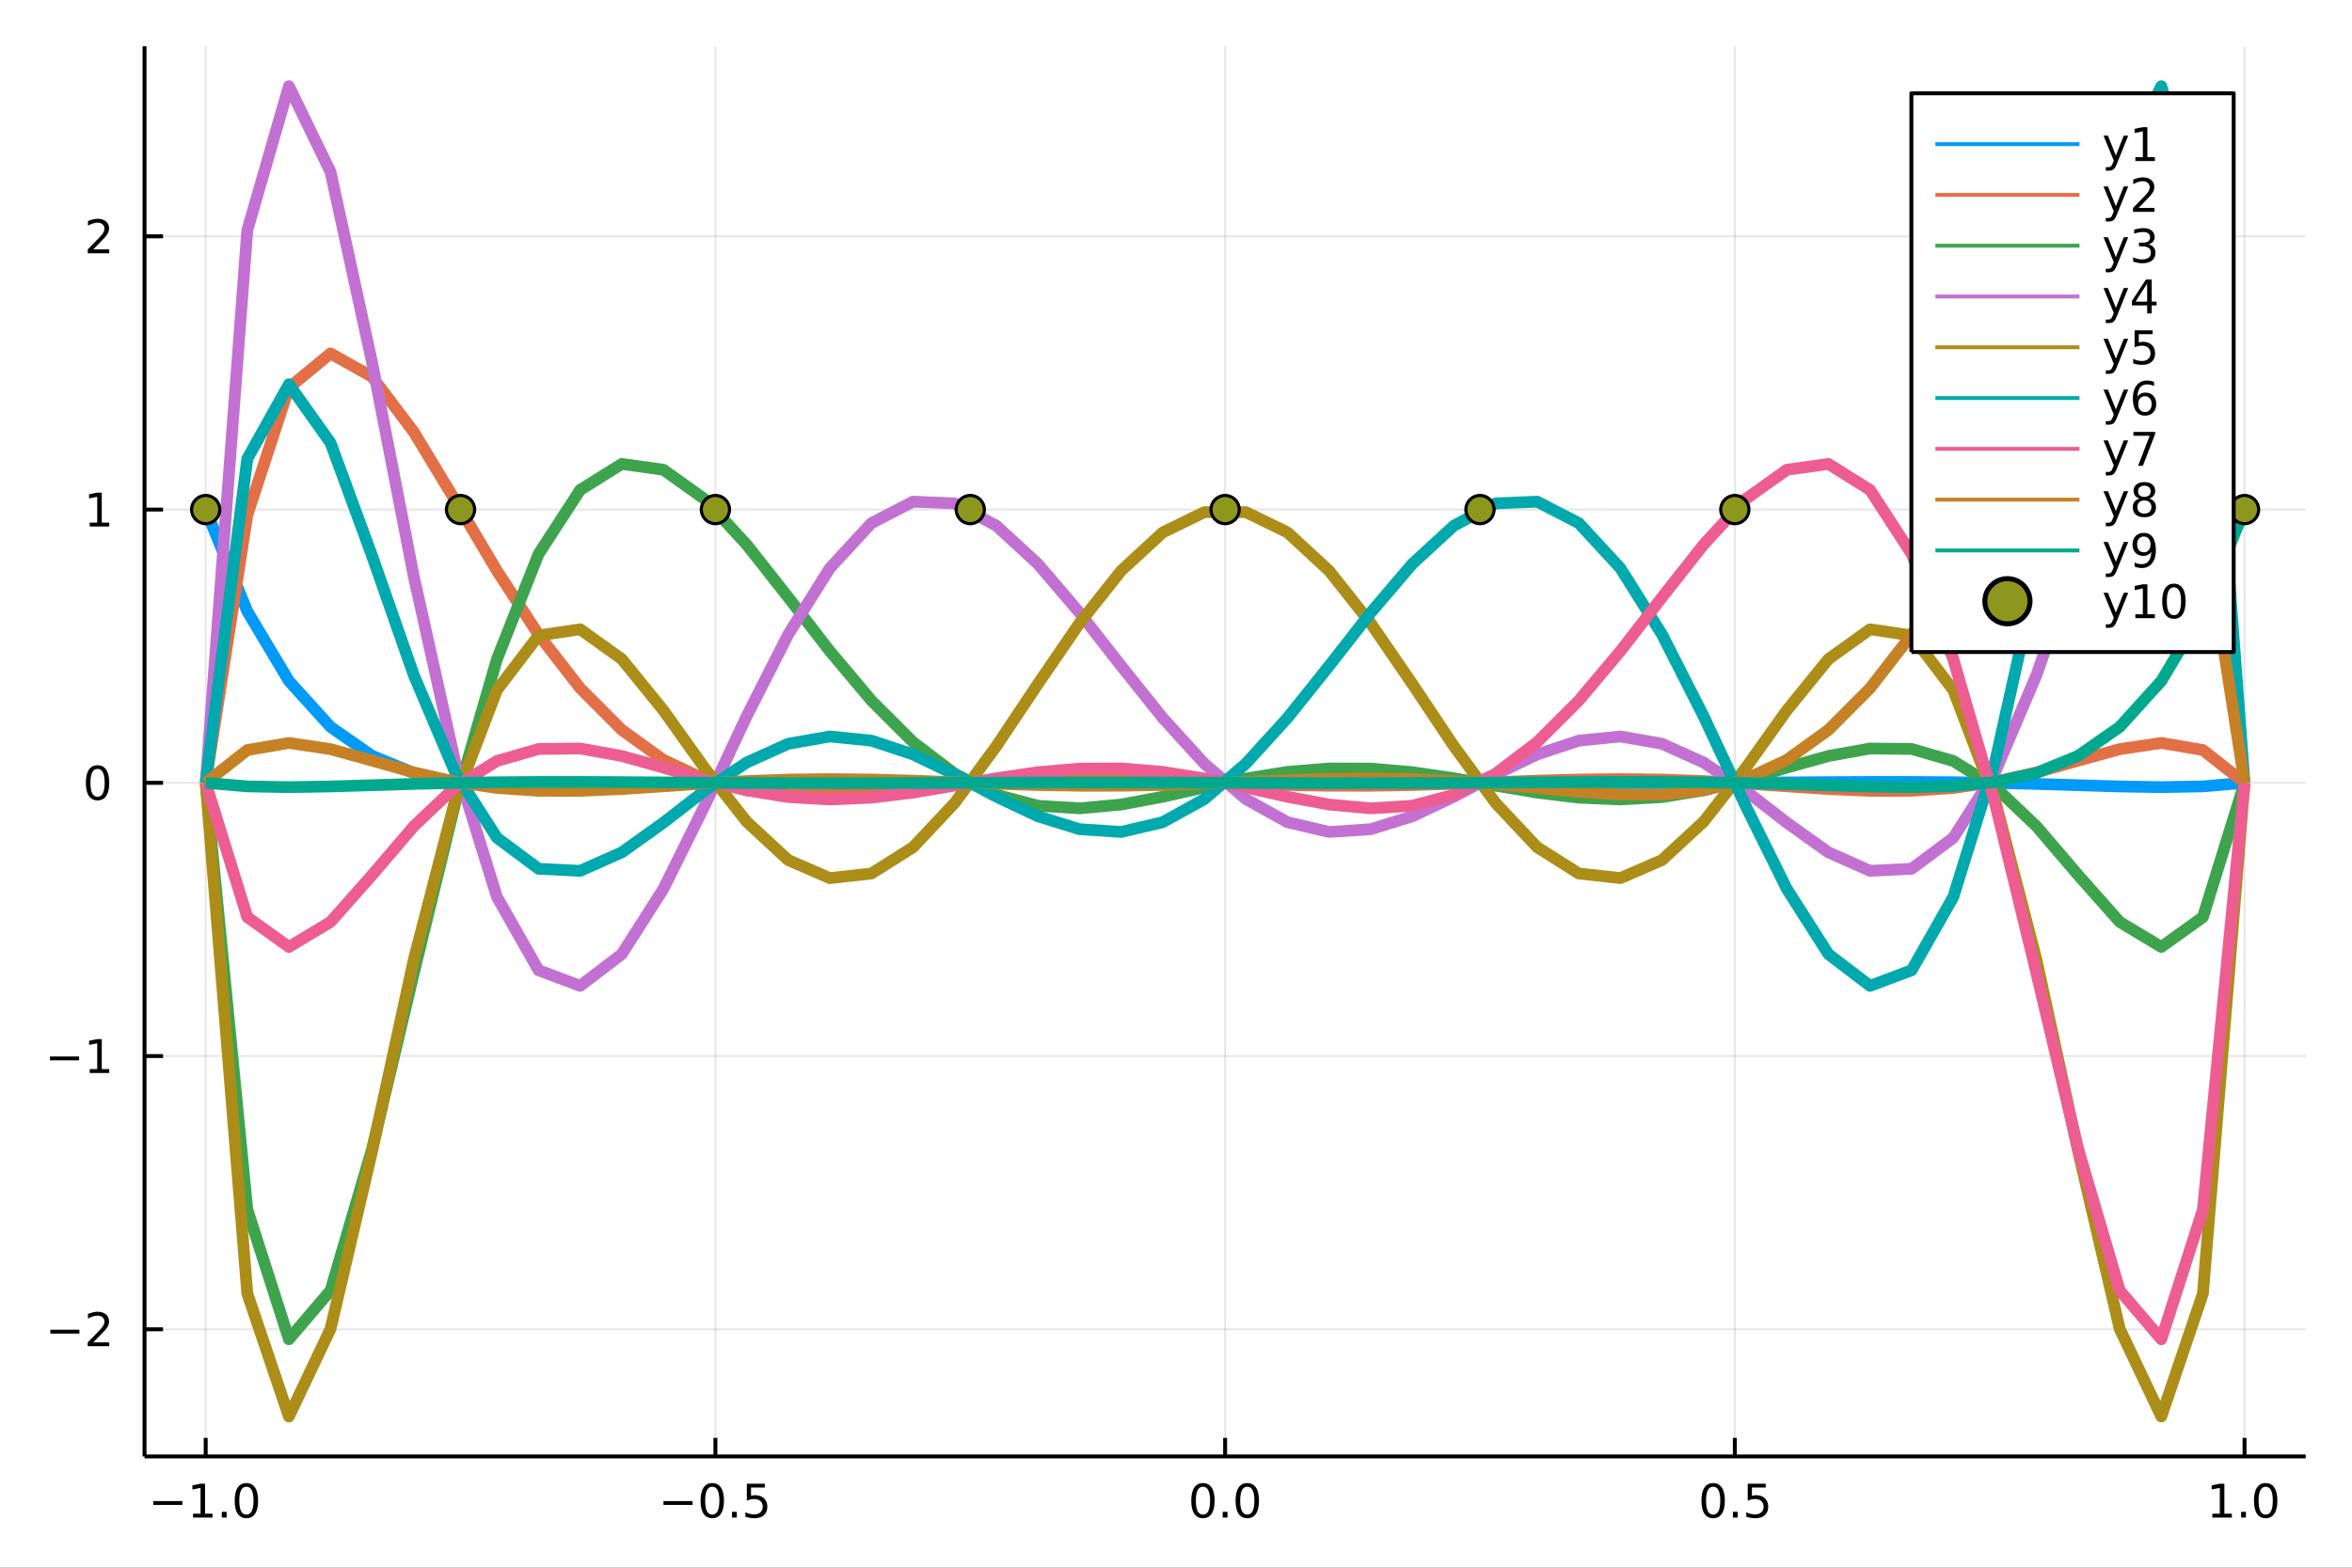 <?xml version="1.0" encoding="utf-8"?>
<svg xmlns="http://www.w3.org/2000/svg" xmlns:xlink="http://www.w3.org/1999/xlink" width="600" height="400" viewBox="0 0 2400 1600">
<rect x="0" y="0" width="2400" height="1600" fill="#333333" stroke="none"/>
<defs>
  <clipPath id="clip400">
    <rect x="0" y="0" width="2400" height="1600"/>
  </clipPath>
</defs>
<path clip-path="url(#clip400)" d="
M0 1600 L2400 1600 L2400 0 L0 0  Z
  " fill="#ffffff" fill-rule="evenodd" fill-opacity="1"/>
<defs>
  <clipPath id="clip401">
    <rect x="480" y="0" width="1681" height="1600"/>
  </clipPath>
</defs>
<path clip-path="url(#clip400)" d="
M147.478 1486.45 L2352.76 1486.45 L2352.76 47.244 L147.478 47.244  Z
  " fill="#ffffff" fill-rule="evenodd" fill-opacity="1"/>
<defs>
  <clipPath id="clip402">
    <rect x="147" y="47" width="2206" height="1440"/>
  </clipPath>
</defs>
<polyline clip-path="url(#clip402)" style="stroke:#000000; stroke-linecap:butt; stroke-linejoin:round; stroke-width:2; stroke-opacity:0.1; fill:none" points="
  209.891,1486.45 209.891,47.244 
  "/>
<polyline clip-path="url(#clip402)" style="stroke:#000000; stroke-linecap:butt; stroke-linejoin:round; stroke-width:2; stroke-opacity:0.1; fill:none" points="
  730.004,1486.45 730.004,47.244 
  "/>
<polyline clip-path="url(#clip402)" style="stroke:#000000; stroke-linecap:butt; stroke-linejoin:round; stroke-width:2; stroke-opacity:0.1; fill:none" points="
  1250.12,1486.45 1250.12,47.244 
  "/>
<polyline clip-path="url(#clip402)" style="stroke:#000000; stroke-linecap:butt; stroke-linejoin:round; stroke-width:2; stroke-opacity:0.1; fill:none" points="
  1770.23,1486.45 1770.23,47.244 
  "/>
<polyline clip-path="url(#clip402)" style="stroke:#000000; stroke-linecap:butt; stroke-linejoin:round; stroke-width:2; stroke-opacity:0.1; fill:none" points="
  2290.34,1486.45 2290.34,47.244 
  "/>
<polyline clip-path="url(#clip400)" style="stroke:#000000; stroke-linecap:butt; stroke-linejoin:round; stroke-width:4; stroke-opacity:1; fill:none" points="
  147.478,1486.45 2352.76,1486.45 
  "/>
<polyline clip-path="url(#clip400)" style="stroke:#000000; stroke-linecap:butt; stroke-linejoin:round; stroke-width:4; stroke-opacity:1; fill:none" points="
  209.891,1486.45 209.891,1467.55 
  "/>
<polyline clip-path="url(#clip400)" style="stroke:#000000; stroke-linecap:butt; stroke-linejoin:round; stroke-width:4; stroke-opacity:1; fill:none" points="
  730.004,1486.45 730.004,1467.55 
  "/>
<polyline clip-path="url(#clip400)" style="stroke:#000000; stroke-linecap:butt; stroke-linejoin:round; stroke-width:4; stroke-opacity:1; fill:none" points="
  1250.12,1486.45 1250.12,1467.55 
  "/>
<polyline clip-path="url(#clip400)" style="stroke:#000000; stroke-linecap:butt; stroke-linejoin:round; stroke-width:4; stroke-opacity:1; fill:none" points="
  1770.23,1486.45 1770.23,1467.55 
  "/>
<polyline clip-path="url(#clip400)" style="stroke:#000000; stroke-linecap:butt; stroke-linejoin:round; stroke-width:4; stroke-opacity:1; fill:none" points="
  2290.34,1486.45 2290.34,1467.55 
  "/>
<path clip-path="url(#clip400)" d="M156.42 1532.02 L186.095 1532.02 L186.095 1535.95 L156.42 1535.95 L156.42 1532.02 Z" fill="#000000" fill-rule="evenodd" fill-opacity="1" /><path clip-path="url(#clip400)" d="M196.998 1544.91 L204.637 1544.91 L204.637 1518.55 L196.327 1520.21 L196.327 1515.95 L204.591 1514.29 L209.266 1514.29 L209.266 1544.91 L216.905 1544.91 L216.905 1548.85 L196.998 1548.85 L196.998 1544.91 Z" fill="#000000" fill-rule="evenodd" fill-opacity="1" /><path clip-path="url(#clip400)" d="M226.35 1542.97 L231.234 1542.97 L231.234 1548.85 L226.35 1548.85 L226.35 1542.97 Z" fill="#000000" fill-rule="evenodd" fill-opacity="1" /><path clip-path="url(#clip400)" d="M251.419 1517.37 Q247.808 1517.37 245.979 1520.93 Q244.174 1524.47 244.174 1531.6 Q244.174 1538.71 245.979 1542.27 Q247.808 1545.82 251.419 1545.82 Q255.053 1545.82 256.859 1542.27 Q258.687 1538.71 258.687 1531.6 Q258.687 1524.47 256.859 1520.93 Q255.053 1517.37 251.419 1517.37 M251.419 1513.66 Q257.229 1513.66 260.285 1518.27 Q263.363 1522.85 263.363 1531.6 Q263.363 1540.33 260.285 1544.94 Q257.229 1549.52 251.419 1549.52 Q245.609 1549.52 242.53 1544.94 Q239.475 1540.33 239.475 1531.6 Q239.475 1522.85 242.53 1518.27 Q245.609 1513.66 251.419 1513.66 Z" fill="#000000" fill-rule="evenodd" fill-opacity="1" /><path clip-path="url(#clip400)" d="M677.03 1532.02 L706.706 1532.02 L706.706 1535.95 L677.03 1535.95 L677.03 1532.02 Z" fill="#000000" fill-rule="evenodd" fill-opacity="1" /><path clip-path="url(#clip400)" d="M726.798 1517.37 Q723.187 1517.37 721.358 1520.93 Q719.553 1524.47 719.553 1531.6 Q719.553 1538.71 721.358 1542.27 Q723.187 1545.82 726.798 1545.82 Q730.432 1545.82 732.238 1542.27 Q734.067 1538.71 734.067 1531.6 Q734.067 1524.47 732.238 1520.93 Q730.432 1517.37 726.798 1517.37 M726.798 1513.66 Q732.608 1513.66 735.664 1518.27 Q738.743 1522.85 738.743 1531.6 Q738.743 1540.33 735.664 1544.94 Q732.608 1549.52 726.798 1549.52 Q720.988 1549.52 717.909 1544.94 Q714.854 1540.33 714.854 1531.6 Q714.854 1522.85 717.909 1518.27 Q720.988 1513.66 726.798 1513.66 Z" fill="#000000" fill-rule="evenodd" fill-opacity="1" /><path clip-path="url(#clip400)" d="M746.96 1542.97 L751.844 1542.97 L751.844 1548.85 L746.96 1548.85 L746.96 1542.97 Z" fill="#000000" fill-rule="evenodd" fill-opacity="1" /><path clip-path="url(#clip400)" d="M762.076 1514.29 L780.432 1514.29 L780.432 1518.22 L766.358 1518.22 L766.358 1526.7 Q767.377 1526.35 768.395 1526.19 Q769.414 1526 770.432 1526 Q776.219 1526 779.599 1529.17 Q782.978 1532.34 782.978 1537.76 Q782.978 1543.34 779.506 1546.44 Q776.034 1549.52 769.715 1549.52 Q767.539 1549.52 765.27 1549.15 Q763.025 1548.78 760.617 1548.04 L760.617 1543.34 Q762.701 1544.47 764.923 1545.03 Q767.145 1545.58 769.622 1545.58 Q773.627 1545.58 775.965 1543.48 Q778.303 1541.37 778.303 1537.76 Q778.303 1534.15 775.965 1532.04 Q773.627 1529.94 769.622 1529.94 Q767.747 1529.94 765.872 1530.35 Q764.02 1530.77 762.076 1531.65 L762.076 1514.29 Z" fill="#000000" fill-rule="evenodd" fill-opacity="1" /><path clip-path="url(#clip400)" d="M1227.5 1517.37 Q1223.89 1517.37 1222.06 1520.93 Q1220.26 1524.47 1220.26 1531.6 Q1220.26 1538.71 1222.06 1542.27 Q1223.89 1545.82 1227.5 1545.82 Q1231.14 1545.82 1232.94 1542.27 Q1234.77 1538.71 1234.77 1531.6 Q1234.77 1524.47 1232.94 1520.93 Q1231.14 1517.37 1227.5 1517.37 M1227.5 1513.66 Q1233.31 1513.66 1236.37 1518.27 Q1239.45 1522.85 1239.45 1531.6 Q1239.45 1540.33 1236.37 1544.94 Q1233.31 1549.52 1227.5 1549.52 Q1221.69 1549.52 1218.61 1544.94 Q1215.56 1540.33 1215.56 1531.6 Q1215.56 1522.85 1218.61 1518.27 Q1221.69 1513.66 1227.5 1513.66 Z" fill="#000000" fill-rule="evenodd" fill-opacity="1" /><path clip-path="url(#clip400)" d="M1247.66 1542.97 L1252.55 1542.97 L1252.55 1548.85 L1247.66 1548.85 L1247.66 1542.97 Z" fill="#000000" fill-rule="evenodd" fill-opacity="1" /><path clip-path="url(#clip400)" d="M1272.73 1517.37 Q1269.12 1517.37 1267.29 1520.93 Q1265.49 1524.47 1265.49 1531.6 Q1265.49 1538.71 1267.29 1542.27 Q1269.12 1545.82 1272.73 1545.82 Q1276.37 1545.82 1278.17 1542.27 Q1280 1538.71 1280 1531.6 Q1280 1524.47 1278.17 1520.93 Q1276.37 1517.37 1272.73 1517.37 M1272.73 1513.66 Q1278.54 1513.66 1281.6 1518.27 Q1284.68 1522.85 1284.68 1531.6 Q1284.68 1540.33 1281.6 1544.94 Q1278.54 1549.52 1272.73 1549.52 Q1266.92 1549.52 1263.84 1544.94 Q1260.79 1540.33 1260.79 1531.6 Q1260.79 1522.85 1263.84 1518.27 Q1266.92 1513.66 1272.73 1513.66 Z" fill="#000000" fill-rule="evenodd" fill-opacity="1" /><path clip-path="url(#clip400)" d="M1748.11 1517.37 Q1744.5 1517.37 1742.67 1520.93 Q1740.87 1524.47 1740.87 1531.6 Q1740.87 1538.71 1742.67 1542.27 Q1744.5 1545.82 1748.11 1545.82 Q1751.75 1545.82 1753.55 1542.27 Q1755.38 1538.71 1755.38 1531.6 Q1755.38 1524.47 1753.55 1520.93 Q1751.75 1517.37 1748.11 1517.37 M1748.11 1513.66 Q1753.92 1513.66 1756.98 1518.27 Q1760.06 1522.85 1760.06 1531.6 Q1760.06 1540.33 1756.98 1544.94 Q1753.92 1549.52 1748.11 1549.52 Q1742.3 1549.52 1739.22 1544.94 Q1736.17 1540.33 1736.17 1531.6 Q1736.17 1522.85 1739.22 1518.27 Q1742.3 1513.66 1748.11 1513.66 Z" fill="#000000" fill-rule="evenodd" fill-opacity="1" /><path clip-path="url(#clip400)" d="M1768.27 1542.97 L1773.16 1542.97 L1773.16 1548.85 L1768.27 1548.85 L1768.27 1542.97 Z" fill="#000000" fill-rule="evenodd" fill-opacity="1" /><path clip-path="url(#clip400)" d="M1783.39 1514.29 L1801.75 1514.29 L1801.75 1518.22 L1787.67 1518.22 L1787.67 1526.7 Q1788.69 1526.35 1789.71 1526.19 Q1790.73 1526 1791.75 1526 Q1797.53 1526 1800.91 1529.17 Q1804.29 1532.34 1804.29 1537.76 Q1804.29 1543.34 1800.82 1546.44 Q1797.35 1549.52 1791.03 1549.52 Q1788.85 1549.52 1786.58 1549.15 Q1784.34 1548.78 1781.93 1548.04 L1781.93 1543.34 Q1784.01 1544.47 1786.24 1545.03 Q1788.46 1545.58 1790.94 1545.58 Q1794.94 1545.58 1797.28 1543.48 Q1799.62 1541.37 1799.62 1537.76 Q1799.62 1534.15 1797.28 1532.04 Q1794.94 1529.94 1790.94 1529.94 Q1789.06 1529.94 1787.19 1530.35 Q1785.33 1530.77 1783.39 1531.65 L1783.39 1514.29 Z" fill="#000000" fill-rule="evenodd" fill-opacity="1" /><path clip-path="url(#clip400)" d="M2257.5 1544.91 L2265.13 1544.91 L2265.13 1518.55 L2256.82 1520.21 L2256.82 1515.95 L2265.09 1514.29 L2269.76 1514.29 L2269.76 1544.91 L2277.4 1544.91 L2277.4 1548.85 L2257.5 1548.85 L2257.5 1544.91 Z" fill="#000000" fill-rule="evenodd" fill-opacity="1" /><path clip-path="url(#clip400)" d="M2286.85 1542.97 L2291.73 1542.97 L2291.73 1548.85 L2286.85 1548.85 L2286.85 1542.97 Z" fill="#000000" fill-rule="evenodd" fill-opacity="1" /><path clip-path="url(#clip400)" d="M2311.92 1517.37 Q2308.31 1517.37 2306.48 1520.93 Q2304.67 1524.47 2304.67 1531.6 Q2304.67 1538.71 2306.48 1542.27 Q2308.31 1545.82 2311.92 1545.82 Q2315.55 1545.82 2317.36 1542.27 Q2319.18 1538.71 2319.18 1531.6 Q2319.18 1524.47 2317.36 1520.93 Q2315.55 1517.37 2311.92 1517.37 M2311.92 1513.66 Q2317.73 1513.66 2320.78 1518.27 Q2323.86 1522.85 2323.86 1531.6 Q2323.86 1540.33 2320.78 1544.94 Q2317.73 1549.52 2311.92 1549.52 Q2306.11 1549.52 2303.03 1544.94 Q2299.97 1540.33 2299.97 1531.6 Q2299.97 1522.85 2303.03 1518.27 Q2306.11 1513.66 2311.92 1513.66 Z" fill="#000000" fill-rule="evenodd" fill-opacity="1" /><polyline clip-path="url(#clip402)" style="stroke:#000000; stroke-linecap:butt; stroke-linejoin:round; stroke-width:2; stroke-opacity:0.1; fill:none" points="
  147.478,1356.69 2352.76,1356.69 
  "/>
<polyline clip-path="url(#clip402)" style="stroke:#000000; stroke-linecap:butt; stroke-linejoin:round; stroke-width:2; stroke-opacity:0.1; fill:none" points="
  147.478,1077.81 2352.76,1077.81 
  "/>
<polyline clip-path="url(#clip402)" style="stroke:#000000; stroke-linecap:butt; stroke-linejoin:round; stroke-width:2; stroke-opacity:0.1; fill:none" points="
  147.478,798.938 2352.76,798.938 
  "/>
<polyline clip-path="url(#clip402)" style="stroke:#000000; stroke-linecap:butt; stroke-linejoin:round; stroke-width:2; stroke-opacity:0.1; fill:none" points="
  147.478,520.062 2352.76,520.062 
  "/>
<polyline clip-path="url(#clip402)" style="stroke:#000000; stroke-linecap:butt; stroke-linejoin:round; stroke-width:2; stroke-opacity:0.1; fill:none" points="
  147.478,241.186 2352.76,241.186 
  "/>
<polyline clip-path="url(#clip400)" style="stroke:#000000; stroke-linecap:butt; stroke-linejoin:round; stroke-width:4; stroke-opacity:1; fill:none" points="
  147.478,1486.45 147.478,47.244 
  "/>
<polyline clip-path="url(#clip400)" style="stroke:#000000; stroke-linecap:butt; stroke-linejoin:round; stroke-width:4; stroke-opacity:1; fill:none" points="
  147.478,1356.69 166.376,1356.69 
  "/>
<polyline clip-path="url(#clip400)" style="stroke:#000000; stroke-linecap:butt; stroke-linejoin:round; stroke-width:4; stroke-opacity:1; fill:none" points="
  147.478,1077.81 166.376,1077.81 
  "/>
<polyline clip-path="url(#clip400)" style="stroke:#000000; stroke-linecap:butt; stroke-linejoin:round; stroke-width:4; stroke-opacity:1; fill:none" points="
  147.478,798.938 166.376,798.938 
  "/>
<polyline clip-path="url(#clip400)" style="stroke:#000000; stroke-linecap:butt; stroke-linejoin:round; stroke-width:4; stroke-opacity:1; fill:none" points="
  147.478,520.062 166.376,520.062 
  "/>
<polyline clip-path="url(#clip400)" style="stroke:#000000; stroke-linecap:butt; stroke-linejoin:round; stroke-width:4; stroke-opacity:1; fill:none" points="
  147.478,241.186 166.376,241.186 
  "/>
<path clip-path="url(#clip400)" d="M51.362 1357.14 L81.038 1357.14 L81.038 1361.08 L51.362 1361.08 L51.362 1357.14 Z" fill="#000000" fill-rule="evenodd" fill-opacity="1" /><path clip-path="url(#clip400)" d="M95.159 1370.03 L111.478 1370.03 L111.478 1373.97 L89.534 1373.97 L89.534 1370.03 Q92.196 1367.28 96.779 1362.65 Q101.385 1358 102.566 1356.66 Q104.811 1354.13 105.691 1352.4 Q106.594 1350.64 106.594 1348.95 Q106.594 1346.19 104.649 1344.46 Q102.728 1342.72 99.626 1342.72 Q97.427 1342.72 94.973 1343.48 Q92.543 1344.25 89.765 1345.8 L89.765 1341.08 Q92.589 1339.94 95.043 1339.36 Q97.496 1338.79 99.534 1338.79 Q104.904 1338.79 108.098 1341.47 Q111.293 1344.16 111.293 1348.65 Q111.293 1350.78 110.483 1352.7 Q109.696 1354.6 107.589 1357.19 Q107.01 1357.86 103.909 1361.08 Q100.807 1364.27 95.159 1370.03 Z" fill="#000000" fill-rule="evenodd" fill-opacity="1" /><path clip-path="url(#clip400)" d="M50.992 1078.27 L80.668 1078.27 L80.668 1082.2 L50.992 1082.2 L50.992 1078.27 Z" fill="#000000" fill-rule="evenodd" fill-opacity="1" /><path clip-path="url(#clip400)" d="M91.571 1091.16 L99.21 1091.16 L99.21 1064.79 L90.899 1066.46 L90.899 1062.2 L99.163 1060.53 L103.839 1060.53 L103.839 1091.16 L111.478 1091.16 L111.478 1095.09 L91.571 1095.09 L91.571 1091.16 Z" fill="#000000" fill-rule="evenodd" fill-opacity="1" /><path clip-path="url(#clip400)" d="M99.534 784.737 Q95.922 784.737 94.094 788.301 Q92.288 791.843 92.288 798.973 Q92.288 806.079 94.094 809.644 Q95.922 813.186 99.534 813.186 Q103.168 813.186 104.973 809.644 Q106.802 806.079 106.802 798.973 Q106.802 791.843 104.973 788.301 Q103.168 784.737 99.534 784.737 M99.534 781.033 Q105.344 781.033 108.399 785.639 Q111.478 790.223 111.478 798.973 Q111.478 807.7 108.399 812.306 Q105.344 816.889 99.534 816.889 Q93.723 816.889 90.645 812.306 Q87.589 807.7 87.589 798.973 Q87.589 790.223 90.645 785.639 Q93.723 781.033 99.534 781.033 Z" fill="#000000" fill-rule="evenodd" fill-opacity="1" /><path clip-path="url(#clip400)" d="M91.571 533.407 L99.21 533.407 L99.21 507.041 L90.899 508.708 L90.899 504.449 L99.163 502.782 L103.839 502.782 L103.839 533.407 L111.478 533.407 L111.478 537.342 L91.571 537.342 L91.571 533.407 Z" fill="#000000" fill-rule="evenodd" fill-opacity="1" /><path clip-path="url(#clip400)" d="M95.159 254.531 L111.478 254.531 L111.478 258.466 L89.534 258.466 L89.534 254.531 Q92.196 251.776 96.779 247.147 Q101.385 242.494 102.566 241.151 Q104.811 238.628 105.691 236.892 Q106.594 235.133 106.594 233.443 Q106.594 230.688 104.649 228.952 Q102.728 227.216 99.626 227.216 Q97.427 227.216 94.973 227.98 Q92.543 228.744 89.765 230.295 L89.765 225.573 Q92.589 224.438 95.043 223.86 Q97.496 223.281 99.534 223.281 Q104.904 223.281 108.098 225.966 Q111.293 228.651 111.293 233.142 Q111.293 235.272 110.483 237.193 Q109.696 239.091 107.589 241.684 Q107.01 242.355 103.909 245.572 Q100.807 248.767 95.159 254.531 Z" fill="#000000" fill-rule="evenodd" fill-opacity="1" /><polyline clip-path="url(#clip402)" style="stroke:#009af9; stroke-linecap:butt; stroke-linejoin:round; stroke-width:12; stroke-opacity:1; fill:none" points="
  209.891,520.062 252.35,623.949 294.808,694.992 337.266,741.879 379.724,771.421 422.182,788.867 464.641,798.188 507.099,802.319 549.557,803.368 592.015,802.793 
  634.473,801.553 676.931,800.235 719.39,799.153 761.848,798.437 804.306,798.093 846.764,798.058 889.222,798.235 931.681,798.524 974.139,798.832 1016.6,799.092 
  1059.06,799.262 1101.51,799.326 1143.97,799.289 1186.43,799.176 1228.89,799.02 1271.35,798.859 1313.8,798.727 1356.26,798.652 1398.72,798.647 1441.18,798.714 
  1483.64,798.84 1526.1,799 1568.55,799.158 1611.01,799.279 1653.47,799.326 1695.93,799.276 1738.39,799.119 1780.84,798.868 1823.3,798.563 1865.76,798.267 
  1908.22,798.071 1950.68,798.074 1993.14,798.374 2035.59,799.043 2078.05,800.082 2120.51,801.384 2162.97,802.659 2205.43,803.361 2247.88,802.584 2290.34,798.938 
  
  "/>
<polyline clip-path="url(#clip402)" style="stroke:#e26f46; stroke-linecap:butt; stroke-linejoin:round; stroke-width:12; stroke-opacity:1; fill:none" points="
  209.891,798.938 252.35,525.784 294.808,395.752 337.266,360.727 379.724,384.565 422.182,440.857 464.641,510.998 507.099,582.527 549.557,647.719 592.015,702.395 
  634.473,744.948 676.931,775.531 719.39,795.421 761.848,806.517 804.306,810.955 846.764,810.837 889.222,808.044 931.681,804.121 974.139,800.224 1016.6,797.118 
  1059.06,795.2 1101.51,794.559 1143.97,795.044 1186.43,796.342 1228.89,798.055 1271.35,799.774 1313.8,801.142 1356.26,801.899 1398.72,801.916 1441.18,801.205 
  1483.64,799.92 1526.1,798.324 1568.55,796.76 1611.01,795.592 1653.47,795.149 1695.93,795.661 1738.39,797.194 1780.84,799.607 1823.3,802.518 1865.76,805.302 
  1908.22,807.132 1950.68,807.068 1993.14,804.216 2035.59,797.962 2078.05,788.302 2120.51,776.287 2162.97,764.595 2205.43,758.25 2247.88,765.507 2290.34,798.938 
  
  "/>
<polyline clip-path="url(#clip402)" style="stroke:#3da44d; stroke-linecap:butt; stroke-linejoin:round; stroke-width:12; stroke-opacity:1; fill:none" points="
  209.891,798.938 252.35,1234.47 294.808,1366.84 337.266,1317.09 379.724,1172.5 422.182,993.413 464.641,819.094 507.099,672.698 549.557,565.438 592.015,500.027 
  634.473,473.497 676.931,479.429 719.39,509.697 761.848,555.776 804.306,609.669 846.764,664.528 889.222,715.008 931.681,757.407 974.139,789.64 1016.6,811.089 
  1059.06,822.36 1101.51,824.991 1143.97,821.126 1186.43,813.201 1228.89,803.64 1271.35,794.605 1313.8,787.787 1356.26,784.271 1398.72,784.464 1441.18,788.101 
  1483.64,794.317 1526.1,801.79 1568.55,808.927 1611.01,814.106 1653.47,815.932 1695.93,813.497 1738.39,806.617 1780.84,796.016 1823.3,783.428 1865.76,771.564 
  1908.22,763.93 1950.68,764.421 1993.14,776.66 2035.59,803.035 2078.05,843.346 2120.51,893.042 2162.97,940.951 2205.43,966.449 2247.88,935.993 2290.34,798.938 
  
  "/>
<polyline clip-path="url(#clip402)" style="stroke:#c271d2; stroke-linecap:butt; stroke-linejoin:round; stroke-width:12; stroke-opacity:1; fill:none" points="
  209.891,798.938 252.35,234.944 294.808,87.976 337.266,175.467 379.724,370.152 422.182,588.105 464.641,778.579 507.099,915.467 549.557,990.24 592.015,1006.18 
  634.473,973.802 676.931,907.246 719.39,821.624 761.848,731.079 804.306,647.523 846.764,579.9 889.222,533.897 931.681,511.994 974.139,513.787 1016.6,536.484 
  1059.06,575.524 1101.51,625.25 1143.97,679.58 1186.43,732.636 1228.89,779.295 1271.35,815.616 1313.8,839.154 1356.26,849.103 1398.72,846.307 1441.18,833.107 
  1483.64,813.048 1526.1,790.468 1568.55,769.98 1611.01,755.897 1653.47,751.626 1695.93,759.092 1738.39,778.243 1780.84,806.703 1823.3,839.64 1865.76,869.943 
  1908.22,888.784 1950.68,886.662 1993.14,855.044 2035.59,788.707 2078.05,688.894 2120.51,567.434 2162.97,451.938 2205.43,392.231 2247.88,468.157 2290.34,798.938 
  
  "/>
<polyline clip-path="url(#clip402)" style="stroke:#ac8d18; stroke-linecap:butt; stroke-linejoin:round; stroke-width:12; stroke-opacity:1; fill:none" points="
  209.891,798.938 252.35,1320.18 294.808,1445.72 337.266,1356.26 379.724,1174.78 422.182,979.7 464.641,815.961 507.099,704.258 549.557,648.578 592.015,642.251 
  634.473,672.689 676.931,724.977 719.39,784.476 761.848,838.584 804.306,877.8 846.764,896.208 889.222,891.508 931.681,864.696 974.139,819.502 1016.6,761.658 
  1059.06,698.091 1101.51,636.106 1143.97,582.601 1186.43,543.4 1228.89,522.702 1271.35,522.702 1313.8,543.4 1356.26,582.601 1398.72,636.106 1441.18,698.091 
  1483.64,761.658 1526.1,819.502 1568.55,864.696 1611.01,891.508 1653.47,896.208 1695.93,877.8 1738.39,838.584 1780.84,784.476 1823.3,724.977 1865.76,672.689 
  1908.22,642.251 1950.68,648.578 1993.14,704.258 2035.59,815.961 2078.05,979.7 2120.51,1174.78 2162.97,1356.26 2205.43,1445.72 2247.88,1320.18 2290.34,798.938 
  
  "/>
<polyline clip-path="url(#clip402)" style="stroke:#00a9ad; stroke-linecap:butt; stroke-linejoin:round; stroke-width:12; stroke-opacity:1; fill:none" points="
  209.891,798.938 252.35,468.157 294.808,392.231 337.266,451.938 379.724,567.434 422.182,688.894 464.641,788.707 507.099,855.044 549.557,886.662 592.015,888.784 
  634.473,869.943 676.931,839.64 719.39,806.703 761.848,778.243 804.306,759.092 846.764,751.626 889.222,755.897 931.681,769.98 974.139,790.468 1016.6,813.048 
  1059.06,833.107 1101.51,846.307 1143.97,849.103 1186.43,839.154 1228.89,815.616 1271.35,779.295 1313.8,732.636 1356.26,679.58 1398.72,625.25 1441.18,575.524 
  1483.64,536.484 1526.1,513.787 1568.55,511.994 1611.01,533.897 1653.47,579.9 1695.93,647.523 1738.39,731.079 1780.84,821.624 1823.3,907.246 1865.76,973.802 
  1908.22,1006.18 1950.68,990.24 1993.14,915.467 2035.59,778.579 2078.05,588.105 2120.51,370.152 2162.97,175.467 2205.43,87.976 2247.88,234.944 2290.34,798.938 
  
  "/>
<polyline clip-path="url(#clip402)" style="stroke:#ed5d92; stroke-linecap:butt; stroke-linejoin:round; stroke-width:12; stroke-opacity:1; fill:none" points="
  209.891,798.938 252.35,935.993 294.808,966.449 337.266,940.951 379.724,893.042 422.182,843.346 464.641,803.035 507.099,776.66 549.557,764.421 592.015,763.93 
  634.473,771.564 676.931,783.428 719.39,796.016 761.848,806.617 804.306,813.497 846.764,815.932 889.222,814.106 931.681,808.927 974.139,801.79 1016.6,794.317 
  1059.06,788.101 1101.51,784.464 1143.97,784.271 1186.43,787.787 1228.89,794.605 1271.35,803.64 1313.8,813.201 1356.26,821.126 1398.72,824.991 1441.18,822.36 
  1483.64,811.089 1526.1,789.64 1568.55,757.407 1611.01,715.008 1653.47,664.528 1695.93,609.669 1738.39,555.776 1780.84,509.697 1823.3,479.429 1865.76,473.497 
  1908.22,500.027 1950.68,565.438 1993.14,672.698 2035.59,819.094 2078.05,993.413 2120.51,1172.5 2162.97,1317.09 2205.43,1366.84 2247.88,1234.47 2290.34,798.938 
  
  "/>
<polyline clip-path="url(#clip402)" style="stroke:#c68125; stroke-linecap:butt; stroke-linejoin:round; stroke-width:12; stroke-opacity:1; fill:none" points="
  209.891,798.938 252.35,765.507 294.808,758.25 337.266,764.595 379.724,776.287 422.182,788.302 464.641,797.962 507.099,804.216 549.557,807.068 592.015,807.132 
  634.473,805.302 676.931,802.518 719.39,799.607 761.848,797.194 804.306,795.661 846.764,795.149 889.222,795.592 931.681,796.76 974.139,798.324 1016.6,799.92 
  1059.06,801.205 1101.51,801.916 1143.97,801.899 1186.43,801.142 1228.89,799.774 1271.35,798.055 1313.8,796.342 1356.26,795.044 1398.72,794.559 1441.18,795.2 
  1483.64,797.118 1526.1,800.224 1568.55,804.121 1611.01,808.044 1653.47,810.837 1695.93,810.955 1738.39,806.517 1780.84,795.421 1823.3,775.531 1865.76,744.948 
  1908.22,702.395 1950.68,647.719 1993.14,582.527 2035.59,510.998 2078.05,440.857 2120.51,384.565 2162.97,360.727 2205.43,395.752 2247.88,525.784 2290.34,798.938 
  
  "/>
<polyline clip-path="url(#clip402)" style="stroke:#00a98d; stroke-linecap:butt; stroke-linejoin:round; stroke-width:12; stroke-opacity:1; fill:none" points="
  209.891,798.938 252.35,802.584 294.808,803.361 337.266,802.659 379.724,801.384 422.182,800.082 464.641,799.043 507.099,798.374 549.557,798.074 592.015,798.071 
  634.473,798.267 676.931,798.563 719.39,798.868 761.848,799.119 804.306,799.276 846.764,799.326 889.222,799.279 931.681,799.158 974.139,799 1016.6,798.84 
  1059.06,798.714 1101.51,798.647 1143.97,798.652 1186.43,798.727 1228.89,798.859 1271.35,799.02 1313.8,799.176 1356.26,799.289 1398.72,799.326 1441.18,799.262 
  1483.64,799.092 1526.1,798.832 1568.55,798.524 1611.01,798.235 1653.47,798.058 1695.93,798.093 1738.39,798.437 1780.84,799.153 1823.3,800.235 1865.76,801.553 
  1908.22,802.793 1950.68,803.368 1993.14,802.319 2035.59,798.188 2078.05,788.867 2120.51,771.421 2162.97,741.879 2205.43,694.992 2247.88,623.949 2290.34,520.062 
  
  "/>
<circle clip-path="url(#clip402)" cx="209.891" cy="520.062" r="14.4" fill="#8e971d" fill-rule="evenodd" fill-opacity="1" stroke="#000000" stroke-opacity="1" stroke-width="3.2"/>
<circle clip-path="url(#clip402)" cx="469.948" cy="520.062" r="14.4" fill="#8e971d" fill-rule="evenodd" fill-opacity="1" stroke="#000000" stroke-opacity="1" stroke-width="3.2"/>
<circle clip-path="url(#clip402)" cx="730.004" cy="520.062" r="14.4" fill="#8e971d" fill-rule="evenodd" fill-opacity="1" stroke="#000000" stroke-opacity="1" stroke-width="3.2"/>
<circle clip-path="url(#clip402)" cx="990.061" cy="520.062" r="14.4" fill="#8e971d" fill-rule="evenodd" fill-opacity="1" stroke="#000000" stroke-opacity="1" stroke-width="3.2"/>
<circle clip-path="url(#clip402)" cx="1250.12" cy="520.062" r="14.4" fill="#8e971d" fill-rule="evenodd" fill-opacity="1" stroke="#000000" stroke-opacity="1" stroke-width="3.2"/>
<circle clip-path="url(#clip402)" cx="1510.17" cy="520.062" r="14.4" fill="#8e971d" fill-rule="evenodd" fill-opacity="1" stroke="#000000" stroke-opacity="1" stroke-width="3.2"/>
<circle clip-path="url(#clip402)" cx="1770.23" cy="520.062" r="14.4" fill="#8e971d" fill-rule="evenodd" fill-opacity="1" stroke="#000000" stroke-opacity="1" stroke-width="3.2"/>
<circle clip-path="url(#clip402)" cx="2030.29" cy="520.062" r="14.4" fill="#8e971d" fill-rule="evenodd" fill-opacity="1" stroke="#000000" stroke-opacity="1" stroke-width="3.2"/>
<circle clip-path="url(#clip402)" cx="2290.34" cy="520.062" r="14.4" fill="#8e971d" fill-rule="evenodd" fill-opacity="1" stroke="#000000" stroke-opacity="1" stroke-width="3.2"/>
<path clip-path="url(#clip400)" d="
M1950.4 665.458 L2279.25 665.458 L2279.25 95.218 L1950.4 95.218  Z
  " fill="#ffffff" fill-rule="evenodd" fill-opacity="1"/>
<polyline clip-path="url(#clip400)" style="stroke:#000000; stroke-linecap:butt; stroke-linejoin:round; stroke-width:4; stroke-opacity:1; fill:none" points="
  1950.4,665.458 2279.25,665.458 2279.25,95.218 1950.4,95.218 1950.4,665.458 
  "/>
<polyline clip-path="url(#clip400)" style="stroke:#009af9; stroke-linecap:butt; stroke-linejoin:round; stroke-width:4; stroke-opacity:1; fill:none" points="
  1974.9,147.058 2121.92,147.058 
  "/>
<path clip-path="url(#clip400)" d="M2160.26 166.745 Q2158.46 171.375 2156.75 172.787 Q2155.03 174.199 2152.16 174.199 L2148.76 174.199 L2148.76 170.634 L2151.26 170.634 Q2153.02 170.634 2153.99 169.8 Q2154.96 168.967 2156.14 165.865 L2156.91 163.921 L2146.42 138.412 L2150.94 138.412 L2159.04 158.689 L2167.14 138.412 L2171.65 138.412 L2160.26 166.745 Z" fill="#000000" fill-rule="evenodd" fill-opacity="1" /><path clip-path="url(#clip400)" d="M2178.94 160.402 L2186.58 160.402 L2186.58 134.037 L2178.27 135.703 L2178.27 131.444 L2186.54 129.778 L2191.21 129.778 L2191.21 160.402 L2198.85 160.402 L2198.85 164.338 L2178.94 164.338 L2178.94 160.402 Z" fill="#000000" fill-rule="evenodd" fill-opacity="1" /><polyline clip-path="url(#clip400)" style="stroke:#e26f46; stroke-linecap:butt; stroke-linejoin:round; stroke-width:4; stroke-opacity:1; fill:none" points="
  1974.9,198.898 2121.92,198.898 
  "/>
<path clip-path="url(#clip400)" d="M2160.26 218.585 Q2158.46 223.215 2156.75 224.627 Q2155.03 226.039 2152.16 226.039 L2148.76 226.039 L2148.76 222.474 L2151.26 222.474 Q2153.02 222.474 2153.99 221.64 Q2154.96 220.807 2156.14 217.705 L2156.91 215.761 L2146.42 190.252 L2150.94 190.252 L2159.04 210.529 L2167.14 190.252 L2171.65 190.252 L2160.26 218.585 Z" fill="#000000" fill-rule="evenodd" fill-opacity="1" /><path clip-path="url(#clip400)" d="M2182.16 212.242 L2198.48 212.242 L2198.48 216.178 L2176.54 216.178 L2176.54 212.242 Q2179.2 209.488 2183.78 204.858 Q2188.39 200.205 2189.57 198.863 Q2191.81 196.34 2192.69 194.604 Q2193.6 192.844 2193.6 191.155 Q2193.6 188.4 2191.65 186.664 Q2189.73 184.928 2186.63 184.928 Q2184.43 184.928 2181.98 185.692 Q2179.55 186.455 2176.77 188.006 L2176.77 183.284 Q2179.59 182.15 2182.05 181.571 Q2184.5 180.993 2186.54 180.993 Q2191.91 180.993 2195.1 183.678 Q2198.3 186.363 2198.3 190.854 Q2198.3 192.983 2197.49 194.905 Q2196.7 196.803 2194.59 199.395 Q2194.01 200.067 2190.91 203.284 Q2187.81 206.479 2182.16 212.242 Z" fill="#000000" fill-rule="evenodd" fill-opacity="1" /><polyline clip-path="url(#clip400)" style="stroke:#3da44d; stroke-linecap:butt; stroke-linejoin:round; stroke-width:4; stroke-opacity:1; fill:none" points="
  1974.9,250.738 2121.92,250.738 
  "/>
<path clip-path="url(#clip400)" d="M2160.26 270.425 Q2158.46 275.055 2156.75 276.467 Q2155.03 277.879 2152.16 277.879 L2148.76 277.879 L2148.76 274.314 L2151.26 274.314 Q2153.02 274.314 2153.99 273.48 Q2154.96 272.647 2156.14 269.545 L2156.91 267.601 L2146.42 242.092 L2150.94 242.092 L2159.04 262.369 L2167.14 242.092 L2171.65 242.092 L2160.26 270.425 Z" fill="#000000" fill-rule="evenodd" fill-opacity="1" /><path clip-path="url(#clip400)" d="M2192.3 249.383 Q2195.66 250.101 2197.53 252.369 Q2199.43 254.638 2199.43 257.971 Q2199.43 263.087 2195.91 265.888 Q2192.39 268.689 2185.91 268.689 Q2183.74 268.689 2181.42 268.249 Q2179.13 267.832 2176.68 266.976 L2176.68 262.462 Q2178.62 263.596 2180.94 264.175 Q2183.25 264.754 2185.77 264.754 Q2190.17 264.754 2192.46 263.018 Q2194.78 261.281 2194.78 257.971 Q2194.78 254.916 2192.62 253.203 Q2190.5 251.467 2186.68 251.467 L2182.65 251.467 L2182.65 247.624 L2186.86 247.624 Q2190.31 247.624 2192.14 246.258 Q2193.97 244.87 2193.97 242.277 Q2193.97 239.615 2192.07 238.203 Q2190.19 236.768 2186.68 236.768 Q2184.75 236.768 2182.56 237.184 Q2180.36 237.601 2177.72 238.481 L2177.72 234.314 Q2180.38 233.573 2182.69 233.203 Q2185.03 232.833 2187.09 232.833 Q2192.42 232.833 2195.52 235.263 Q2198.62 237.67 2198.62 241.791 Q2198.62 244.661 2196.98 246.652 Q2195.33 248.62 2192.3 249.383 Z" fill="#000000" fill-rule="evenodd" fill-opacity="1" /><polyline clip-path="url(#clip400)" style="stroke:#c271d2; stroke-linecap:butt; stroke-linejoin:round; stroke-width:4; stroke-opacity:1; fill:none" points="
  1974.9,302.578 2121.92,302.578 
  "/>
<path clip-path="url(#clip400)" d="M2160.26 322.265 Q2158.46 326.895 2156.75 328.307 Q2155.03 329.719 2152.16 329.719 L2148.76 329.719 L2148.76 326.154 L2151.26 326.154 Q2153.02 326.154 2153.99 325.32 Q2154.96 324.487 2156.14 321.385 L2156.91 319.441 L2146.42 293.932 L2150.94 293.932 L2159.04 314.209 L2167.14 293.932 L2171.65 293.932 L2160.26 322.265 Z" fill="#000000" fill-rule="evenodd" fill-opacity="1" /><path clip-path="url(#clip400)" d="M2190.98 289.372 L2179.18 307.821 L2190.98 307.821 L2190.98 289.372 M2189.75 285.298 L2195.63 285.298 L2195.63 307.821 L2200.56 307.821 L2200.56 311.709 L2195.63 311.709 L2195.63 319.858 L2190.98 319.858 L2190.98 311.709 L2175.38 311.709 L2175.38 307.196 L2189.75 285.298 Z" fill="#000000" fill-rule="evenodd" fill-opacity="1" /><polyline clip-path="url(#clip400)" style="stroke:#ac8d18; stroke-linecap:butt; stroke-linejoin:round; stroke-width:4; stroke-opacity:1; fill:none" points="
  1974.9,354.418 2121.92,354.418 
  "/>
<path clip-path="url(#clip400)" d="M2160.26 374.105 Q2158.46 378.735 2156.75 380.147 Q2155.03 381.559 2152.16 381.559 L2148.76 381.559 L2148.76 377.994 L2151.26 377.994 Q2153.02 377.994 2153.99 377.16 Q2154.96 376.327 2156.14 373.225 L2156.91 371.281 L2146.42 345.772 L2150.94 345.772 L2159.04 366.049 L2167.14 345.772 L2171.65 345.772 L2160.26 374.105 Z" fill="#000000" fill-rule="evenodd" fill-opacity="1" /><path clip-path="url(#clip400)" d="M2178.18 337.138 L2196.54 337.138 L2196.54 341.073 L2182.46 341.073 L2182.46 349.545 Q2183.48 349.198 2184.5 349.036 Q2185.52 348.85 2186.54 348.85 Q2192.32 348.85 2195.7 352.022 Q2199.08 355.193 2199.08 360.61 Q2199.08 366.188 2195.61 369.29 Q2192.14 372.369 2185.82 372.369 Q2183.64 372.369 2181.37 371.998 Q2179.13 371.628 2176.72 370.887 L2176.72 366.188 Q2178.81 367.323 2181.03 367.878 Q2183.25 368.434 2185.73 368.434 Q2189.73 368.434 2192.07 366.327 Q2194.41 364.221 2194.41 360.61 Q2194.41 356.999 2192.07 354.892 Q2189.73 352.786 2185.73 352.786 Q2183.85 352.786 2181.98 353.202 Q2180.12 353.619 2178.18 354.499 L2178.18 337.138 Z" fill="#000000" fill-rule="evenodd" fill-opacity="1" /><polyline clip-path="url(#clip400)" style="stroke:#00a9ad; stroke-linecap:butt; stroke-linejoin:round; stroke-width:4; stroke-opacity:1; fill:none" points="
  1974.9,406.258 2121.92,406.258 
  "/>
<path clip-path="url(#clip400)" d="M2160.26 425.945 Q2158.46 430.575 2156.75 431.987 Q2155.03 433.399 2152.16 433.399 L2148.76 433.399 L2148.76 429.834 L2151.26 429.834 Q2153.02 429.834 2153.99 429 Q2154.96 428.167 2156.14 425.065 L2156.91 423.121 L2146.42 397.612 L2150.94 397.612 L2159.04 417.889 L2167.14 397.612 L2171.65 397.612 L2160.26 425.945 Z" fill="#000000" fill-rule="evenodd" fill-opacity="1" /><path clip-path="url(#clip400)" d="M2188.71 404.394 Q2185.56 404.394 2183.71 406.547 Q2181.88 408.7 2181.88 412.45 Q2181.88 416.176 2183.71 418.352 Q2185.56 420.505 2188.71 420.505 Q2191.86 420.505 2193.69 418.352 Q2195.54 416.176 2195.54 412.45 Q2195.54 408.7 2193.69 406.547 Q2191.86 404.394 2188.71 404.394 M2198 389.741 L2198 394.001 Q2196.24 393.167 2194.43 392.728 Q2192.65 392.288 2190.89 392.288 Q2186.26 392.288 2183.81 395.413 Q2181.37 398.538 2181.03 404.857 Q2182.39 402.843 2184.45 401.778 Q2186.51 400.69 2188.99 400.69 Q2194.2 400.69 2197.21 403.862 Q2200.24 407.01 2200.24 412.45 Q2200.24 417.774 2197.09 420.991 Q2193.94 424.209 2188.71 424.209 Q2182.72 424.209 2179.55 419.626 Q2176.38 415.019 2176.38 406.292 Q2176.38 398.098 2180.26 393.237 Q2184.15 388.353 2190.7 388.353 Q2192.46 388.353 2194.25 388.7 Q2196.05 389.047 2198 389.741 Z" fill="#000000" fill-rule="evenodd" fill-opacity="1" /><polyline clip-path="url(#clip400)" style="stroke:#ed5d92; stroke-linecap:butt; stroke-linejoin:round; stroke-width:4; stroke-opacity:1; fill:none" points="
  1974.9,458.098 2121.92,458.098 
  "/>
<path clip-path="url(#clip400)" d="M2160.26 477.785 Q2158.46 482.415 2156.75 483.827 Q2155.03 485.239 2152.16 485.239 L2148.76 485.239 L2148.76 481.674 L2151.26 481.674 Q2153.02 481.674 2153.99 480.84 Q2154.96 480.007 2156.14 476.905 L2156.91 474.961 L2146.42 449.452 L2150.94 449.452 L2159.04 469.729 L2167.14 449.452 L2171.65 449.452 L2160.26 477.785 Z" fill="#000000" fill-rule="evenodd" fill-opacity="1" /><path clip-path="url(#clip400)" d="M2176.95 440.818 L2199.18 440.818 L2199.18 442.808 L2186.63 475.378 L2181.75 475.378 L2193.55 444.753 L2176.95 444.753 L2176.95 440.818 Z" fill="#000000" fill-rule="evenodd" fill-opacity="1" /><polyline clip-path="url(#clip400)" style="stroke:#c68125; stroke-linecap:butt; stroke-linejoin:round; stroke-width:4; stroke-opacity:1; fill:none" points="
  1974.9,509.938 2121.92,509.938 
  "/>
<path clip-path="url(#clip400)" d="M2160.26 529.625 Q2158.46 534.255 2156.75 535.667 Q2155.03 537.079 2152.16 537.079 L2148.76 537.079 L2148.76 533.514 L2151.26 533.514 Q2153.02 533.514 2153.99 532.68 Q2154.96 531.847 2156.14 528.745 L2156.91 526.801 L2146.42 501.292 L2150.94 501.292 L2159.04 521.569 L2167.14 501.292 L2171.65 501.292 L2160.26 529.625 Z" fill="#000000" fill-rule="evenodd" fill-opacity="1" /><path clip-path="url(#clip400)" d="M2188.13 510.806 Q2184.8 510.806 2182.88 512.588 Q2180.98 514.37 2180.98 517.495 Q2180.98 520.62 2182.88 522.403 Q2184.8 524.185 2188.13 524.185 Q2191.47 524.185 2193.39 522.403 Q2195.31 520.597 2195.31 517.495 Q2195.31 514.37 2193.39 512.588 Q2191.49 510.806 2188.13 510.806 M2183.46 508.815 Q2180.45 508.074 2178.76 506.014 Q2177.09 503.954 2177.09 500.991 Q2177.09 496.847 2180.03 494.44 Q2183 492.033 2188.13 492.033 Q2193.3 492.033 2196.24 494.44 Q2199.18 496.847 2199.18 500.991 Q2199.18 503.954 2197.49 506.014 Q2195.82 508.074 2192.83 508.815 Q2196.21 509.602 2198.09 511.894 Q2199.99 514.185 2199.99 517.495 Q2199.99 522.519 2196.91 525.204 Q2193.85 527.889 2188.13 527.889 Q2182.42 527.889 2179.34 525.204 Q2176.28 522.519 2176.28 517.495 Q2176.28 514.185 2178.18 511.894 Q2180.08 509.602 2183.46 508.815 M2181.75 501.431 Q2181.75 504.116 2183.41 505.62 Q2185.1 507.125 2188.13 507.125 Q2191.14 507.125 2192.83 505.62 Q2194.55 504.116 2194.55 501.431 Q2194.55 498.745 2192.83 497.241 Q2191.14 495.736 2188.13 495.736 Q2185.1 495.736 2183.41 497.241 Q2181.75 498.745 2181.75 501.431 Z" fill="#000000" fill-rule="evenodd" fill-opacity="1" /><polyline clip-path="url(#clip400)" style="stroke:#00a98d; stroke-linecap:butt; stroke-linejoin:round; stroke-width:4; stroke-opacity:1; fill:none" points="
  1974.9,561.778 2121.92,561.778 
  "/>
<path clip-path="url(#clip400)" d="M2160.26 581.465 Q2158.46 586.095 2156.75 587.507 Q2155.03 588.919 2152.16 588.919 L2148.76 588.919 L2148.76 585.354 L2151.26 585.354 Q2153.02 585.354 2153.99 584.52 Q2154.96 583.687 2156.14 580.585 L2156.91 578.641 L2146.42 553.132 L2150.94 553.132 L2159.04 573.409 L2167.14 553.132 L2171.65 553.132 L2160.26 581.465 Z" fill="#000000" fill-rule="evenodd" fill-opacity="1" /><path clip-path="url(#clip400)" d="M2178.27 578.34 L2178.27 574.081 Q2180.03 574.914 2181.84 575.354 Q2183.64 575.794 2185.38 575.794 Q2190.01 575.794 2192.44 572.692 Q2194.89 569.567 2195.24 563.224 Q2193.9 565.215 2191.84 566.28 Q2189.78 567.345 2187.28 567.345 Q2182.09 567.345 2179.06 564.22 Q2176.05 561.072 2176.05 555.632 Q2176.05 550.308 2179.2 547.09 Q2182.35 543.873 2187.58 543.873 Q2193.57 543.873 2196.72 548.479 Q2199.89 553.062 2199.89 561.812 Q2199.89 569.984 2196 574.868 Q2192.14 579.729 2185.59 579.729 Q2183.83 579.729 2182.02 579.382 Q2180.22 579.034 2178.27 578.34 M2187.58 563.687 Q2190.73 563.687 2192.56 561.534 Q2194.41 559.382 2194.41 555.632 Q2194.41 551.905 2192.56 549.752 Q2190.73 547.576 2187.58 547.576 Q2184.43 547.576 2182.58 549.752 Q2180.75 551.905 2180.75 555.632 Q2180.75 559.382 2182.58 561.534 Q2184.43 563.687 2187.58 563.687 Z" fill="#000000" fill-rule="evenodd" fill-opacity="1" /><circle clip-path="url(#clip400)" cx="2048.41" cy="613.618" r="23.04" fill="#8e971d" fill-rule="evenodd" fill-opacity="1" stroke="#000000" stroke-opacity="1" stroke-width="5.12"/>
<path clip-path="url(#clip400)" d="M2160.26 633.305 Q2158.46 637.935 2156.75 639.347 Q2155.03 640.759 2152.16 640.759 L2148.76 640.759 L2148.76 637.194 L2151.26 637.194 Q2153.02 637.194 2153.99 636.36 Q2154.96 635.527 2156.14 632.425 L2156.91 630.481 L2146.42 604.972 L2150.94 604.972 L2159.04 625.249 L2167.14 604.972 L2171.65 604.972 L2160.26 633.305 Z" fill="#000000" fill-rule="evenodd" fill-opacity="1" /><path clip-path="url(#clip400)" d="M2178.94 626.962 L2186.58 626.962 L2186.58 600.597 L2178.27 602.263 L2178.27 598.004 L2186.54 596.338 L2191.21 596.338 L2191.21 626.962 L2198.85 626.962 L2198.85 630.898 L2178.94 630.898 L2178.94 626.962 Z" fill="#000000" fill-rule="evenodd" fill-opacity="1" /><path clip-path="url(#clip400)" d="M2218.3 599.416 Q2214.68 599.416 2212.86 602.981 Q2211.05 606.523 2211.05 613.652 Q2211.05 620.759 2212.86 624.324 Q2214.68 627.865 2218.3 627.865 Q2221.93 627.865 2223.74 624.324 Q2225.56 620.759 2225.56 613.652 Q2225.56 606.523 2223.74 602.981 Q2221.93 599.416 2218.3 599.416 M2218.3 595.713 Q2224.11 595.713 2227.16 600.319 Q2230.24 604.902 2230.24 613.652 Q2230.24 622.379 2227.16 626.986 Q2224.11 631.569 2218.3 631.569 Q2212.49 631.569 2209.41 626.986 Q2206.35 622.379 2206.35 613.652 Q2206.35 604.902 2209.41 600.319 Q2212.49 595.713 2218.3 595.713 Z" fill="#000000" fill-rule="evenodd" fill-opacity="1" /></svg>
